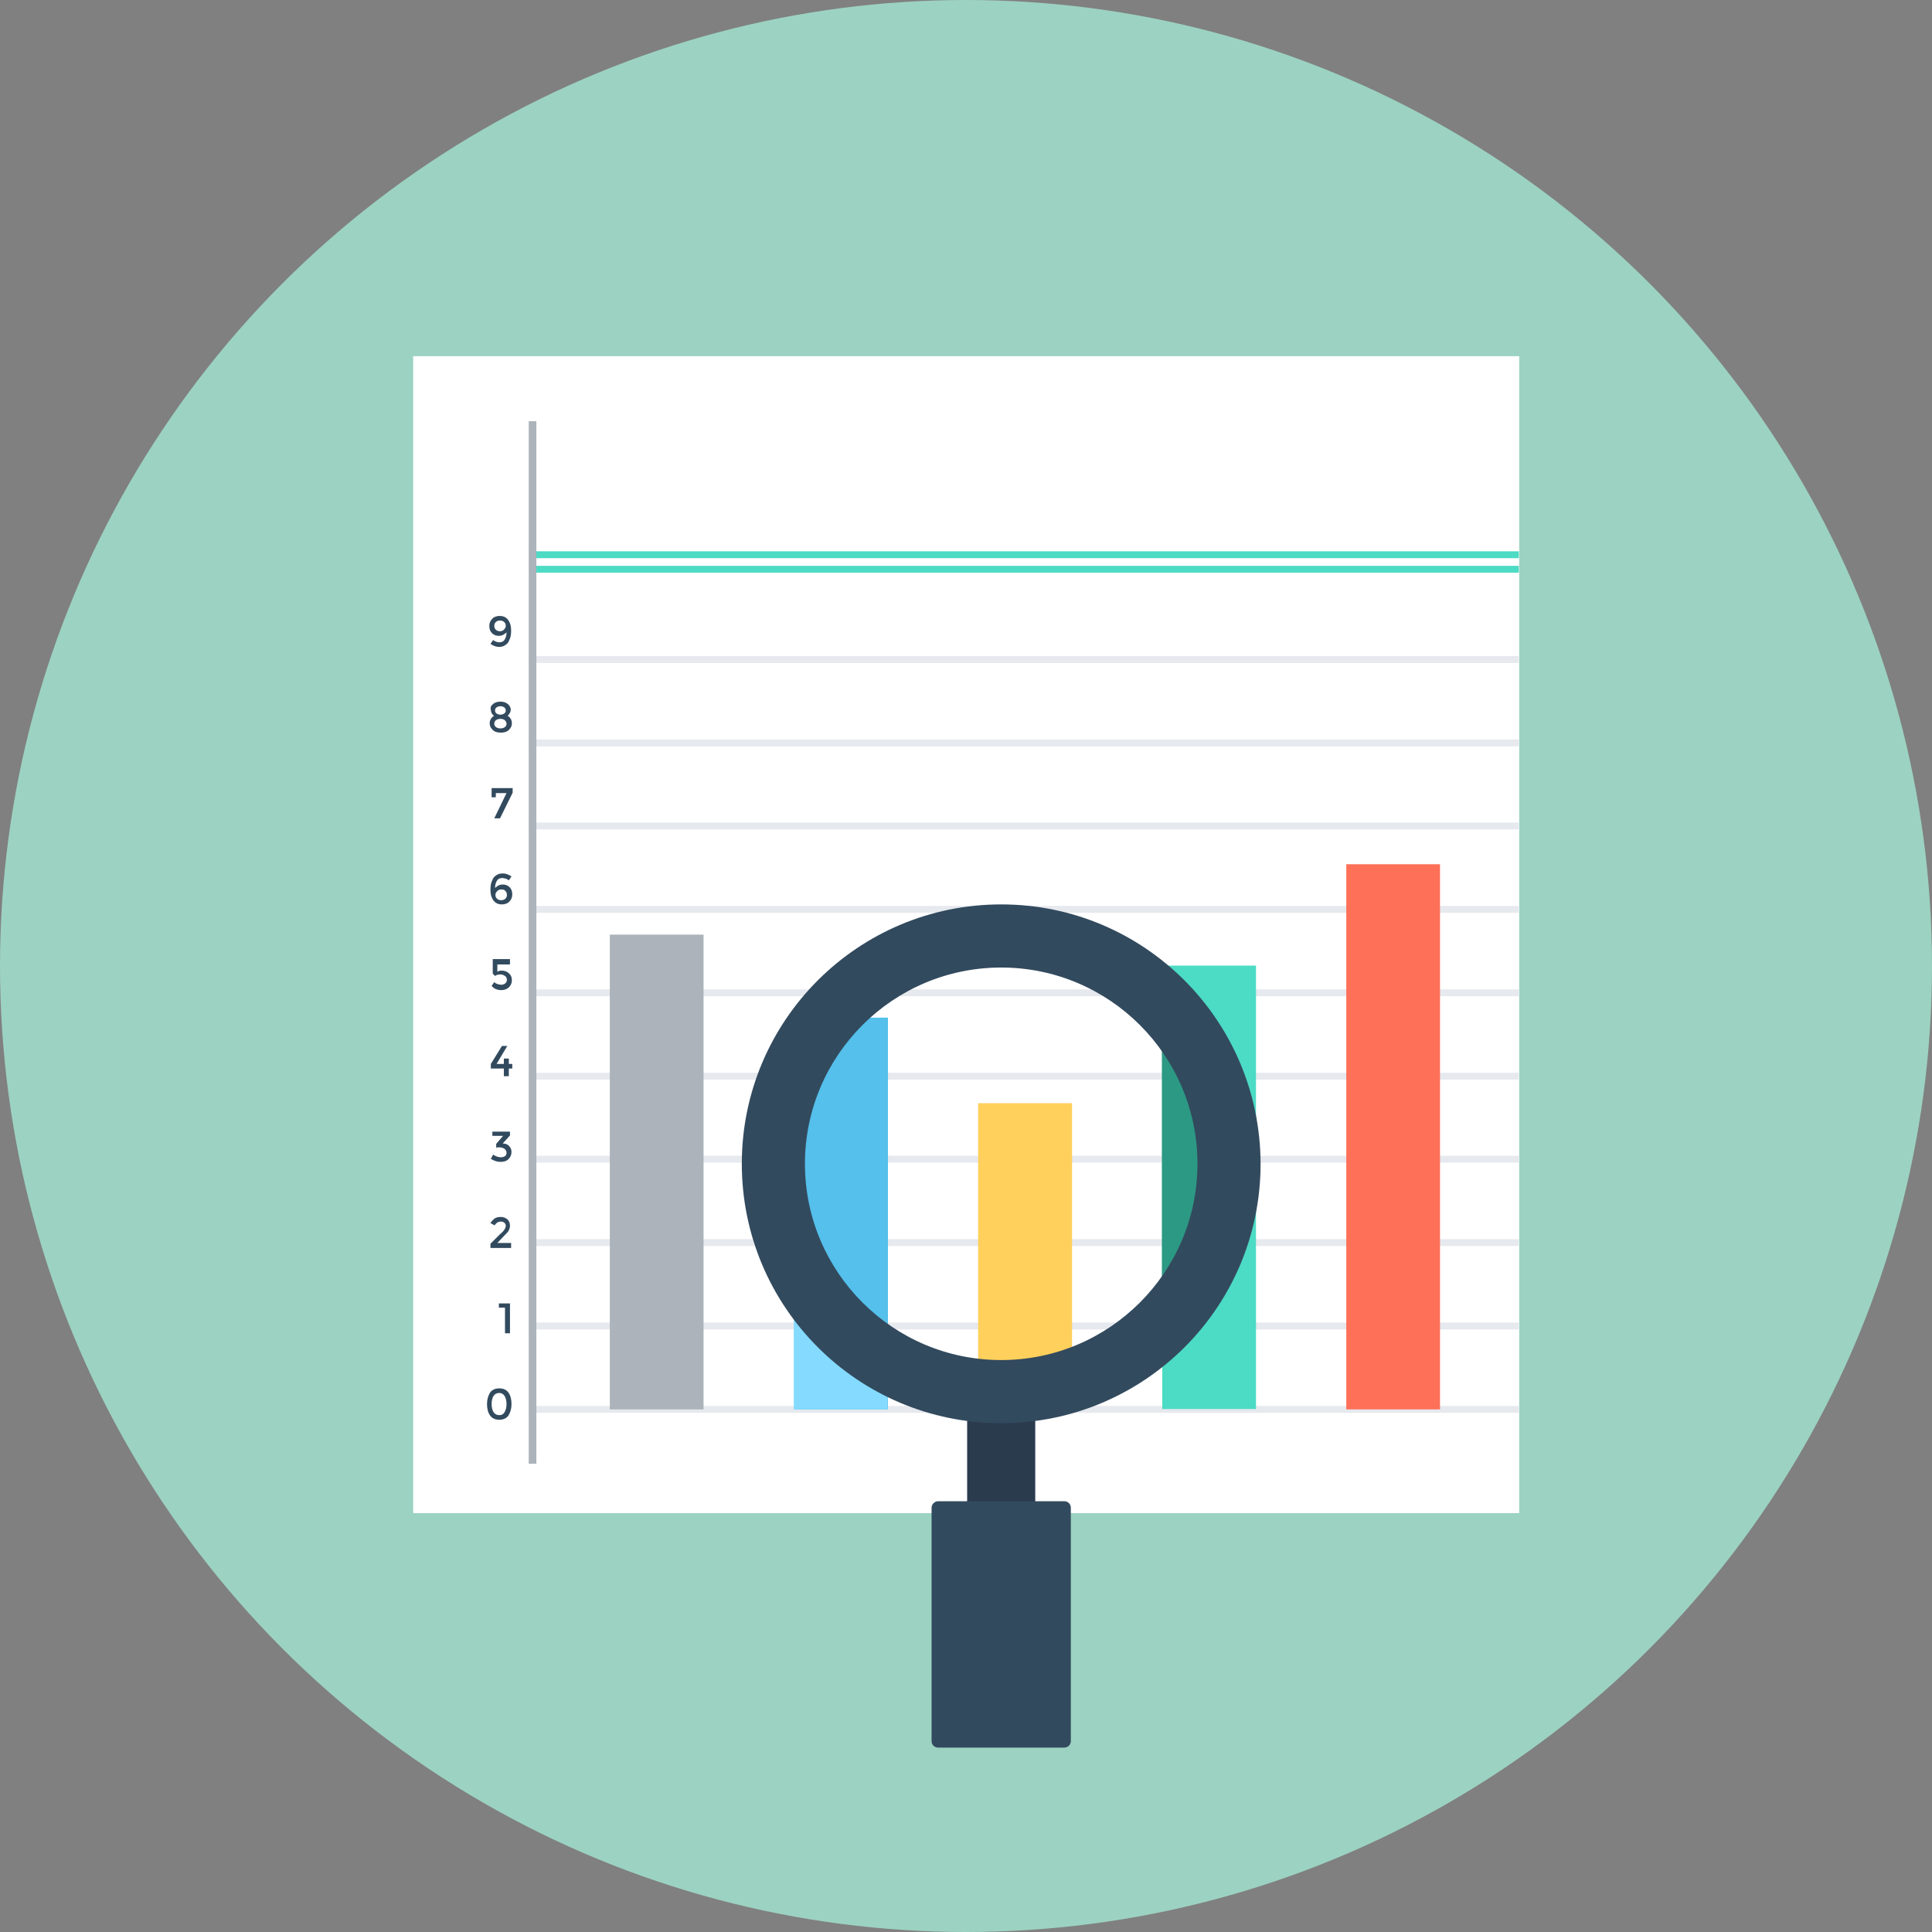 <?xml version="1.0" encoding="iso-8859-1"?>
<!-- Generator: Adobe Illustrator 19.0.0, SVG Export Plug-In . SVG Version: 6.00 Build 0)  -->
<svg version="1.1" id="Layer_1" xmlns="http://www.w3.org/2000/svg" xmlns:xlink="http://www.w3.org/1999/xlink" x="0px" y="0px"
	 viewBox="0 0 505 505" style="enable-background:new 0 0 505 505;" xml:space="preserve">
<rect x="0" y="0" width="505" height="505" fill="#808080" stroke="none"/>
<circle style="fill:#9CD2C1;" cx="252.5" cy="252.5" r="252.5"/>
<rect x="108" y="93.1" style="fill:#FFFFFF;" width="289.1" height="302.4"/>
<g>
	<rect x="139.2" y="144.1" style="fill:#4CDBC4;" width="257.8" height="1.8"/>
	<rect x="139.2" y="147.9" style="fill:#4CDBC4;" width="257.8" height="1.8"/>
</g>
<g>
	<rect x="139.2" y="171.5" style="fill:#E6E9EE;" width="257.8" height="1.8"/>
	<rect x="139.2" y="193.3" style="fill:#E6E9EE;" width="257.8" height="1.8"/>
	<rect x="139.2" y="215" style="fill:#E6E9EE;" width="257.8" height="1.8"/>
	<rect x="139.2" y="236.8" style="fill:#E6E9EE;" width="257.8" height="1.8"/>
	<rect x="139.2" y="258.6" style="fill:#E6E9EE;" width="257.8" height="1.8"/>
	<rect x="139.2" y="280.4" style="fill:#E6E9EE;" width="257.8" height="1.8"/>
	<rect x="139.2" y="302.1" style="fill:#E6E9EE;" width="257.8" height="1.8"/>
	<rect x="139.2" y="323.9" style="fill:#E6E9EE;" width="257.8" height="1.8"/>
	<rect x="139.2" y="345.7" style="fill:#E6E9EE;" width="257.8" height="1.8"/>
	<rect x="139.2" y="367.5" style="fill:#E6E9EE;" width="257.8" height="1.8"/>
</g>
<rect x="138.2" y="110.1" style="fill:#ACB3BA;" width="2" height="272.5"/>
<rect x="351.9" y="225.9" style="fill:#FF7058;" width="24.5" height="142.5"/>
<rect x="303.8" y="252.4" style="fill:#4CDBC4;" width="24.5" height="115.9"/>
<path style="fill:#2C9984;" d="M314,346.5c0-5.2,0.2-10.4,1-15.7c0.8-5.4,4.6-7.6,8.7-7.4c0.1-3.5,0-7.2-0.2-11.1
	c-0.7-12.7-3.2-24-6.2-36.2c-2-8.4,1.1-10.7-7.8-12.2c-2.7-0.5-4.6-1.7-5.8-3.4V357C307.1,353.4,310.5,350.1,314,346.5z"/>
<rect id="SVGCleanerId_0" x="255.7" y="288.4" style="fill:#FFD05B;" width="24.5" height="79.9"/>
<g>
	<rect id="SVGCleanerId_0_1_" x="255.7" y="288.4" style="fill:#FFD05B;" width="24.5" height="79.9"/>
</g>
<rect x="207.6" y="266" style="fill:#54C0EB;" width="24.5" height="102.4"/>
<path style="fill:#84DBFF;" d="M230.9,350.5c-6,0-9.2-4.2-9.8-8.7h-13.6v26.6H232v-17.9C231.7,350.4,231.3,350.5,230.9,350.5z"/>
<rect x="159.4" y="244.3" style="fill:#ACB3BA;" width="24.5" height="124.1"/>
<g>
	<path style="fill:#324A5E;" d="M130.4,167.9c0.7,0,1.2-0.2,1.5-0.7s0.5-1.1,0.5-1.9c-0.2,0.2-0.5,0.4-0.8,0.6
		c-0.4,0.2-0.7,0.3-1.2,0.3c-0.7,0-1.3-0.2-1.8-0.7s-0.7-1.1-0.7-1.9c0-0.8,0.3-1.4,0.8-1.9s1.2-0.7,1.9-0.7c1.3,0,2.1,0.6,2.6,1.7
		c0.3,0.6,0.4,1.4,0.4,2.2s-0.1,1.5-0.3,2s-0.4,1-0.7,1.3c-0.6,0.6-1.3,0.9-2.1,0.9s-1.6-0.3-2.3-0.8l0.7-1c0.2,0.1,0.4,0.3,0.7,0.4
		C129.9,167.8,130.2,167.9,130.4,167.9z M130.6,165c0.5,0,0.8-0.1,1.1-0.4c0.3-0.3,0.5-0.6,0.5-1s-0.1-0.7-0.4-1
		c-0.3-0.3-0.7-0.4-1.1-0.4c-0.4,0-0.8,0.1-1.1,0.4c-0.3,0.3-0.4,0.6-0.4,1s0.1,0.7,0.4,1C129.8,164.8,130.2,165,130.6,165z"/>
	<path style="fill:#324A5E;" d="M128.9,184c0.5-0.4,1.1-0.6,1.9-0.6c0.8,0,1.4,0.2,1.9,0.6c0.5,0.4,0.8,0.9,0.8,1.5
		s-0.3,1.1-0.8,1.6c0.8,0.5,1.1,1.2,1.1,2c0,0.7-0.3,1.2-0.8,1.7s-1.2,0.7-2.1,0.7c-0.9,0-1.6-0.2-2.1-0.7s-0.8-1-0.8-1.7
		c0-0.9,0.4-1.5,1.1-2c-0.6-0.5-0.8-1-0.8-1.6C128.1,184.9,128.4,184.4,128.9,184z M129.7,190.1c0.3,0.2,0.7,0.3,1.1,0.3
		s0.8-0.1,1.1-0.3s0.5-0.5,0.5-0.9s-0.2-0.7-0.5-1c-0.3-0.2-0.7-0.3-1.1-0.3c-0.4,0-0.8,0.1-1.1,0.3s-0.5,0.5-0.5,1
		C129.2,189.5,129.3,189.8,129.7,190.1z M129.8,186.5c0.3,0.2,0.6,0.3,1,0.3s0.7-0.1,1-0.3s0.4-0.5,0.4-0.8s-0.1-0.6-0.4-0.8
		c-0.3-0.2-0.6-0.3-1-0.3s-0.7,0.1-1,0.3s-0.4,0.5-0.4,0.8C129.4,186,129.5,186.3,129.8,186.5z"/>
	<path style="fill:#324A5E;" d="M128.5,208.3V206h5.5v1.2l-3.3,6.7h-1.5l3.2-6.6h-2.8v1.1h-1.1V208.3z"/>
	<path style="fill:#324A5E;" d="M131.4,229.5c-0.7,0-1.2,0.2-1.5,0.7s-0.5,1.1-0.5,1.9c0.2-0.2,0.5-0.4,0.8-0.6
		c0.4-0.2,0.7-0.3,1.2-0.3c0.7,0,1.3,0.2,1.8,0.7s0.7,1.1,0.7,1.9c0,0.8-0.3,1.4-0.8,1.9s-1.2,0.7-1.9,0.7c-1.3,0-2.1-0.6-2.6-1.7
		c-0.3-0.6-0.4-1.4-0.4-2.2s0.1-1.5,0.3-2s0.4-1,0.7-1.3c0.6-0.6,1.3-0.9,2.2-0.9c0.8,0,1.6,0.3,2.3,0.8l-0.7,1
		c-0.2-0.1-0.4-0.3-0.7-0.4C131.8,229.6,131.6,229.5,131.4,229.5z M131.1,232.5c-0.5,0-0.8,0.1-1.1,0.4c-0.3,0.3-0.5,0.6-0.5,1
		s0.1,0.7,0.4,1c0.3,0.3,0.7,0.4,1.1,0.4c0.4,0,0.8-0.1,1.1-0.4c0.3-0.3,0.4-0.6,0.4-1s-0.1-0.7-0.4-1
		C131.9,232.6,131.6,232.5,131.1,232.5z"/>
	<path style="fill:#324A5E;" d="M133.3,250.9v1.2H130v1.9c0.3-0.2,0.7-0.3,1.1-0.3c0.7,0,1.4,0.2,1.9,0.7c0.5,0.4,0.8,1,0.8,1.8
		s-0.3,1.4-0.8,1.9c-0.6,0.5-1.2,0.7-2,0.7c-1.1,0-1.9-0.4-2.5-1.1l0.7-1c0.1,0.1,0.1,0.1,0.2,0.2c0.1,0.1,0.3,0.2,0.6,0.3
		c0.3,0.1,0.7,0.2,1,0.2c0.4,0,0.7-0.1,1-0.3c0.3-0.2,0.5-0.6,0.5-1s-0.2-0.8-0.5-1s-0.7-0.4-1.2-0.4s-1,0.1-1.4,0.4l-0.6-0.6v-3.8
		h4.5V250.9z"/>
	<path style="fill:#324A5E;" d="M131.7,278.1v-1.4h1.3v1.4h0.9v1.2H133v2h-1.3v-2h-3.4v-1.2l2.9-4.7h1.4l-2.8,4.7H131.7z"/>
	<path style="fill:#324A5E;" d="M128.7,297v-1.2h4.6v1l-1.9,2.1c0.7,0,1.3,0.2,1.7,0.7c0.4,0.4,0.6,0.9,0.6,1.5
		c0,0.8-0.3,1.4-0.8,1.9s-1.2,0.7-2.1,0.7c-0.9,0-1.7-0.3-2.5-0.8l0.6-1.1c0.6,0.4,1.3,0.7,2,0.7c0.5,0,0.8-0.1,1.1-0.3
		c0.3-0.2,0.4-0.5,0.4-0.9s-0.2-0.7-0.5-1c-0.3-0.2-0.8-0.4-1.4-0.4c-0.3,0-0.6,0-0.8,0.1v-1l1.8-2.1h-2.8V297z"/>
	<path style="fill:#324A5E;" d="M131.9,321.3c0.2-0.3,0.3-0.6,0.3-0.9s-0.1-0.6-0.4-0.8c-0.2-0.2-0.5-0.3-0.9-0.3
		c-0.6,0-1.2,0.3-1.6,1l-1.1-0.6c0.3-0.5,0.7-0.9,1.1-1.2c0.4-0.3,1-0.4,1.6-0.4c0.7,0,1.2,0.2,1.7,0.6s0.7,1,0.7,1.7
		c0,0.4-0.1,0.8-0.3,1.2c-0.2,0.4-0.6,0.8-1.2,1.4l-1.8,1.9h3.6v1.3h-5.4v-1.1l2.4-2.4C131.3,322.1,131.7,321.7,131.9,321.3z"/>
	<path style="fill:#324A5E;" d="M130.4,340.7h2.9v7.8H132v-6.7h-1.6L130.4,340.7L130.4,340.7z"/>
	<path style="fill:#324A5E;" d="M128.1,370c-0.5-0.7-0.8-1.7-0.8-3c0-1.2,0.3-2.2,0.8-3c0.5-0.7,1.3-1.1,2.4-1.1
		c1.1,0,1.9,0.4,2.4,1.1s0.8,1.7,0.8,3c0,1.2-0.3,2.2-0.8,3c-0.5,0.7-1.3,1.1-2.4,1.1C129.4,371.1,128.6,370.7,128.1,370z
		 M129,364.9c-0.3,0.5-0.5,1.2-0.5,2.1s0.2,1.6,0.5,2.1s0.8,0.8,1.5,0.8s1.1-0.3,1.4-0.8c0.3-0.5,0.5-1.2,0.5-2.1s-0.2-1.6-0.5-2.1
		s-0.8-0.8-1.4-0.8C129.8,364.1,129.3,364.4,129,364.9z"/>
</g>
<rect x="252.8" y="365.6" style="fill:#2B3B4E;" width="17.8" height="30.4"/>
<g>
	<path style="fill:#324A5E;" d="M261.7,236.4c-37.4,0-67.8,30.3-67.8,67.8c0,37.4,30.3,67.8,67.8,67.8c37.4,0,67.8-30.3,67.8-67.8
		C329.4,266.7,299.1,236.4,261.7,236.4z M261.7,355.5c-28.3,0-51.3-23-51.3-51.3s23-51.3,51.3-51.3s51.3,23,51.3,51.3
		S290,355.5,261.7,355.5z"/>
	<path style="fill:#324A5E;" d="M245.2,392.4h33c0.9,0,1.7,0.7,1.7,1.7v61c0,0.9-0.7,1.7-1.7,1.7h-33c-0.9,0-1.7-0.7-1.7-1.7v-61
		C243.5,393.2,244.3,392.4,245.2,392.4z"/>
</g>
<g>
</g>
<g>
</g>
<g>
</g>
<g>
</g>
<g>
</g>
<g>
</g>
<g>
</g>
<g>
</g>
<g>
</g>
<g>
</g>
<g>
</g>
<g>
</g>
<g>
</g>
<g>
</g>
<g>
</g>
</svg>
